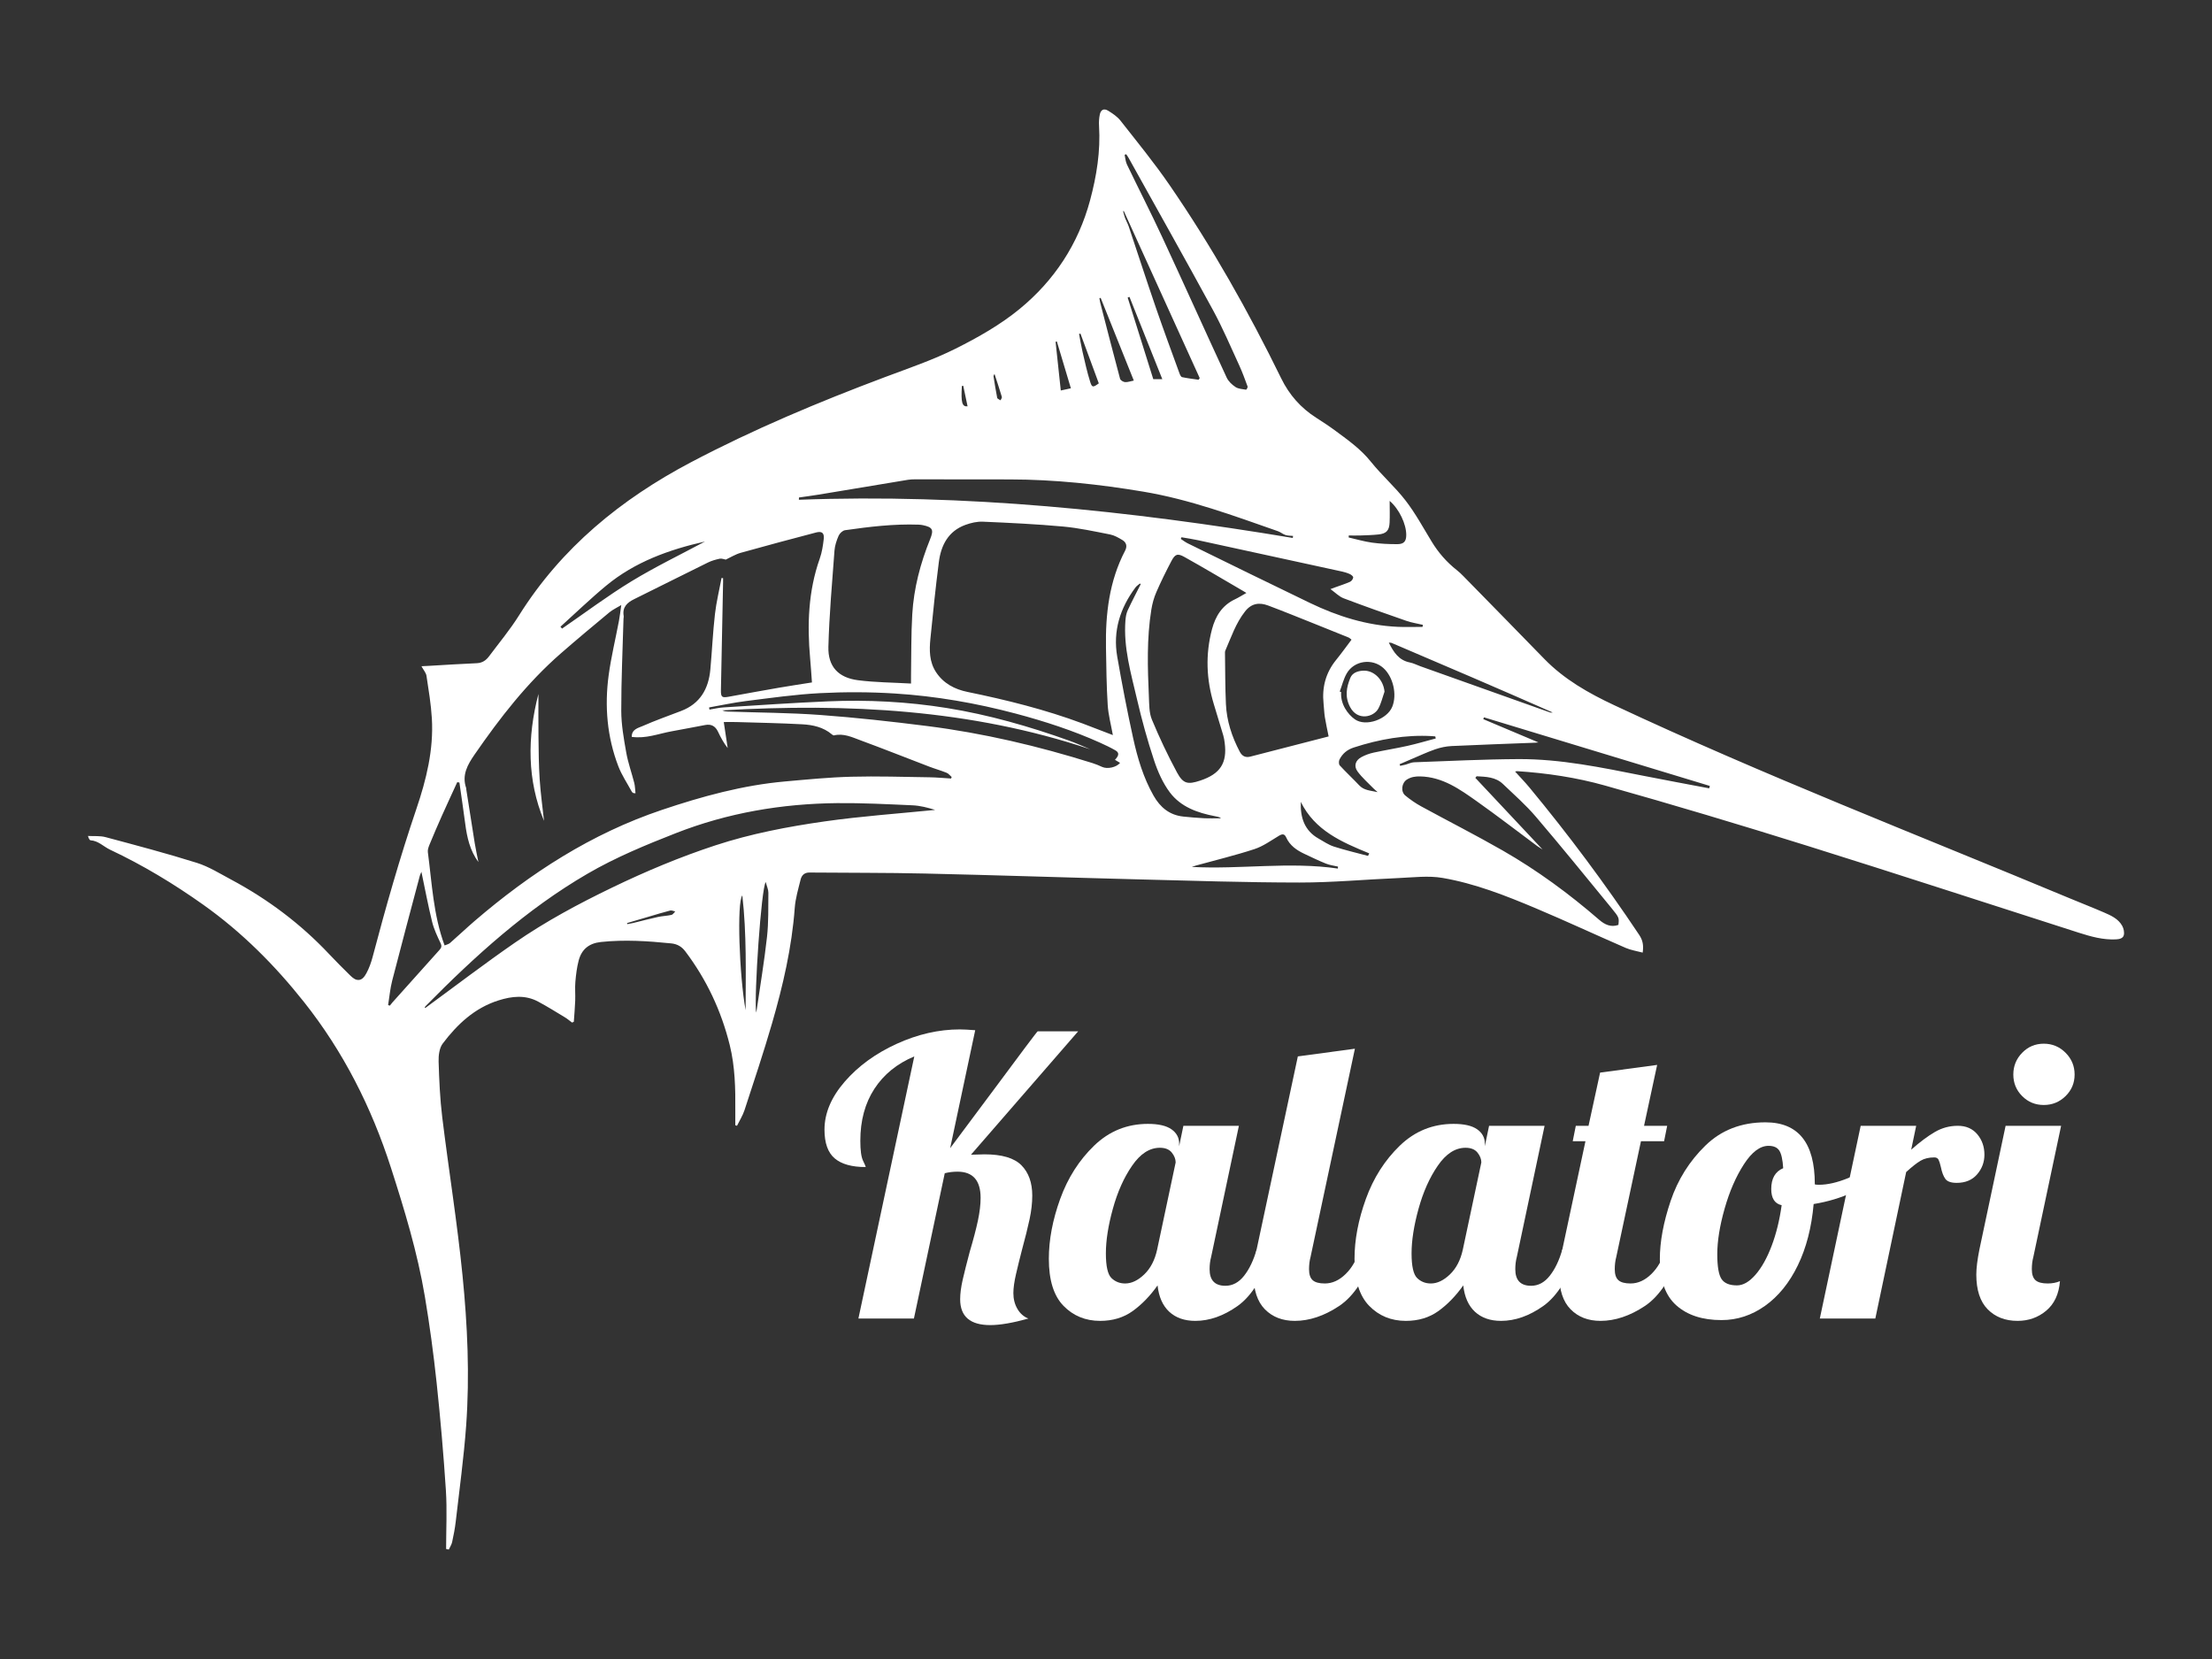 <?xml version="1.0" encoding="utf-8"?>
<!-- Generator: Adobe Illustrator 16.0.3, SVG Export Plug-In . SVG Version: 6.00 Build 0)  -->
<!DOCTYPE svg PUBLIC "-//W3C//DTD SVG 1.1//EN" "http://www.w3.org/Graphics/SVG/1.1/DTD/svg11.dtd">
<svg version="1.1" id="Layer_1" xmlns="http://www.w3.org/2000/svg" xmlns:xlink="http://www.w3.org/1999/xlink" x="0px" y="0px"
	 width="400px" height="300px" viewBox="0 0 400 300" enable-background="new 0 0 400 300" xml:space="preserve">
<rect x="0" y="0" width="400" height="300" fill="#333333" stroke="none"/>
<g>
	<g>
		<path fill-rule="evenodd" clip-rule="evenodd" fill="#fff" d="M80.671,280.106c0-3.535,0.188-7.081-0.04-10.603
			c-0.423-6.516-0.99-13.022-1.682-19.513c-0.554-5.192-1.253-10.38-2.119-15.531c-1.336-7.952-3.678-15.662-6.144-23.322
			c-3.503-10.885-8.588-20.96-15.712-29.94c-5.291-6.671-11.241-12.64-18.24-17.607c-5.351-3.796-10.912-7.153-16.829-9.939
			c-1.177-0.555-2.116-1.608-3.525-1.699c-0.183-0.012-0.345-0.345-0.474-0.785c1.069,0.063,2.185-0.056,3.198,0.217
			c5.513,1.475,11.036,2.933,16.479,4.641c2.168,0.682,4.167,1.938,6.195,3.022c6.646,3.546,12.595,8.015,17.765,13.51
			c1.18,1.253,2.396,2.473,3.625,3.68c0.38,0.373,0.821,0.807,1.306,0.932c0.919,0.234,1.442-0.55,1.786-1.188
			c0.496-0.92,0.856-1.938,1.125-2.953c2.377-9.004,4.921-17.954,7.916-26.776c1.79-5.273,3.125-10.685,2.792-16.324
			c-0.154-2.584-0.585-5.151-0.973-7.719c-0.082-0.538-0.524-1.026-0.91-1.735c0.625-0.033,0.999-0.05,1.371-0.069
			c2.883-0.164,5.766-0.358,8.65-0.479c0.985-0.044,1.661-0.521,2.2-1.242c1.827-2.445,3.796-4.808,5.412-7.386
			c7.68-12.255,18.459-21.035,31.073-27.692c11.321-5.972,23.118-10.907,35.1-15.41c4.31-1.619,8.707-3.105,12.808-5.162
			c4.046-2.024,8.081-4.314,11.56-7.17c6.244-5.129,10.597-11.705,12.731-19.633c1.189-4.425,1.907-8.88,1.625-13.474
			c-0.045-0.672,0-1.368,0.133-2.028c0.172-0.88,0.74-1.182,1.497-0.719c0.82,0.5,1.672,1.076,2.257,1.817
			c3.006,3.832,6.1,7.612,8.855,11.622c7.646,11.121,14.272,22.854,20.2,34.975c1.453,2.972,3.538,5.34,6.321,7.114
			c1.206,0.768,2.401,1.558,3.549,2.409c2.266,1.675,4.547,3.294,6.349,5.553c1.963,2.451,4.375,4.553,6.288,7.037
			c1.774,2.307,3.181,4.902,4.699,7.397c1.212,1.996,2.715,3.718,4.55,5.163c0.433,0.338,0.832,0.724,1.218,1.12
			c4.865,4.968,9.739,9.931,14.589,14.921c3.618,3.721,8.026,6.216,12.676,8.395c26.99,12.648,54.781,23.411,82.273,34.878
			c2.096,0.876,4.214,1.696,6.299,2.601c1.265,0.547,2.562,1.135,3.269,2.409c0.27,0.482,0.413,1.179,0.286,1.694
			c-0.145,0.555-0.757,0.724-1.417,0.754c-2.326,0.111-4.511-0.502-6.676-1.191c-16.377-5.24-32.716-10.594-49.126-15.726
			c-12.138-3.799-24.32-7.448-36.563-10.891c-5.174-1.458-10.536-2.262-15.931-2.611c-0.089-0.006-0.178,0.039-0.355,0.078
			c0.891,0.981,1.774,1.894,2.584,2.869c7.073,8.542,13.69,17.423,19.846,26.649c0.66,0.984,0.826,1.894,0.638,3.216
			c-1.073-0.288-2.132-0.44-3.077-0.852c-5.418-2.355-10.774-4.852-16.214-7.145c-5.473-2.306-11.029-4.499-16.901-5.508
			c-2.572-0.444-5.301-0.087-7.957,0.024c-5.969,0.25-11.938,0.813-17.904,0.81c-9.781-0.006-19.563-0.33-29.339-0.576
			c-12.803-0.327-25.604-0.76-38.406-1.051c-6.953-0.161-13.911-0.114-20.867-0.181c-0.929-0.011-1.421,0.508-1.609,1.27
			c-0.418,1.694-0.933,3.402-1.061,5.129c-0.525,7.134-2.13,14.052-4.11,20.886c-1.526,5.265-3.271,10.466-4.971,15.678
			c-0.322,0.987-0.9,1.889-1.36,2.831c-0.103-0.033-0.205-0.063-0.308-0.097c0-0.894-0.006-1.783,0.001-2.676
			c0.035-3.973-0.047-7.949-1.005-11.819c-1.529-6.18-4.19-11.854-8.039-16.95c-0.645-0.854-1.452-1.328-2.529-1.437
			c-4.24-0.431-8.474-0.707-12.74-0.253c-2.165,0.233-3.49,1.342-4.017,3.366c-0.324,1.247-0.482,2.548-0.593,3.835
			c-0.096,1.128,0.014,2.273-0.029,3.41c-0.047,1.271-0.164,2.545-0.251,3.814c-0.105,0.05-0.21,0.097-0.314,0.145
			c-0.448-0.33-0.872-0.696-1.345-0.979c-1.582-0.957-3.152-1.934-4.778-2.807c-2.34-1.258-4.756-0.992-7.187-0.222
			c-4.319,1.367-7.447,4.312-10.081,7.8c-0.614,0.814-0.779,2.156-0.745,3.24c0.104,3.374,0.249,6.76,0.659,10.104
			c1.17,9.537,2.713,19.035,3.665,28.595c0.9,9.02,1.314,18.102,0.656,27.168c-0.421,5.792-1.221,11.559-1.882,17.334
			c-0.143,1.244-0.385,2.48-0.652,3.706c-0.101,0.475-0.396,0.907-0.603,1.356C80.993,280.176,80.832,280.143,80.671,280.106z
			 M114.236,133.247c-0.013-1.38,1.17-1.605,1.974-1.957c2.277-1.004,4.631-1.835,6.96-2.726c3.444-1.317,4.964-4.006,5.283-7.502
			c0.304-3.33,0.451-6.679,0.831-10c0.25-2.202,0.789-4.367,1.197-6.549c0.092,0.014,0.183,0.028,0.275,0.042
			c0,0.241,0.005,0.485,0,0.729c-0.13,6.499-0.268,12.995-0.39,19.491c-0.025,1.292,0.18,1.439,1.403,1.217
			c3.035-0.552,6.067-1.106,9.105-1.633c2.003-0.344,4.013-0.644,5.951-0.951c-0.107-1.428-0.194-2.875-0.325-4.317
			c-0.552-6.138-0.345-12.19,1.738-18.082c0.396-1.12,0.581-2.329,0.717-3.516c0.129-1.117-0.324-1.48-1.379-1.203
			c-4.547,1.198-9.094,2.401-13.621,3.673c-0.972,0.274-1.862,0.837-2.711,1.231c-0.349-0.058-0.746-0.235-1.09-0.164
			c-0.724,0.155-1.461,0.36-2.122,0.685c-4.457,2.19-8.889,4.43-13.343,6.624c-1.302,0.64-2.188,1.469-1.903,3.066
			c0.028,0.152-0.032,0.321-0.036,0.482c-0.154,5.553-0.417,11.106-0.406,16.657c0.005,2.512,0.458,5.041,0.898,7.525
			c0.329,1.863,0.984,3.665,1.45,5.503c0.148,0.59,0.152,1.217,0.228,1.879c-0.264-0.033-0.376-0.014-0.445-0.063
			c-0.103-0.067-0.197-0.169-0.256-0.277c-0.813-1.503-1.788-2.944-2.397-4.525c-2.047-5.323-2.513-10.874-1.756-16.485
			c0.446-3.305,1.244-6.563,1.863-9.845c0.167-0.885,0.263-1.78,0.416-2.845c-0.833,0.507-1.564,0.837-2.159,1.331
			c-2.95,2.448-5.896,4.907-8.785,7.427c-6.097,5.318-11.009,11.656-15.581,18.276c-1.267,1.841-2.339,3.704-1.521,6.061
			c0.031,0.089,0.01,0.194,0.025,0.289c0.506,3.232,1.002,6.465,1.526,9.695c0.185,1.137,0.438,2.263,0.66,3.394
			c-1.539-2.076-2.065-4.478-2.387-6.956c-0.322-2.476-0.696-4.943-1.047-7.417c-0.129-0.025-0.259-0.047-0.39-0.072
			c-0.931,2.035-1.879,4.062-2.792,6.108c-0.754,1.686-1.482,3.388-2.187,5.096c-0.187,0.458-0.399,0.987-0.338,1.447
			c0.743,5.617,0.98,11.326,3.026,16.873c0.327-0.139,0.718-0.211,0.975-0.432c1.515-1.323,2.971-2.712,4.496-4.021
			c10.092-8.661,21.085-15.762,33.799-20.045c7.291-2.456,14.65-4.475,22.327-5.157c3.979-0.355,7.964-0.749,11.954-0.851
			c4.704-0.125,9.414,0.033,14.12,0.1c1.309,0.02,2.616,0.147,3.923,0.225c0.035-0.094,0.068-0.186,0.101-0.28
			c-0.301-0.258-0.562-0.616-0.911-0.757c-1.026-0.416-2.098-0.715-3.132-1.109c-4.153-1.586-8.283-3.233-12.454-4.769
			c-1.519-0.56-3.05-1.303-4.777-0.887c-0.112,0.028-0.29-0.1-0.402-0.194c-1.544-1.303-3.433-1.708-5.341-1.811
			c-3.99-0.216-7.988-0.286-11.983-0.408c-0.671-0.019-1.342,0-2.211,0c0.244,1.614,0.477,3.161,0.71,4.708
			c-0.748-0.965-1.278-1.958-1.759-2.978c-0.469-0.99-1.216-1.397-2.285-1.197c-2.039,0.377-4.075,0.782-6.117,1.147
			C119.081,132.673,116.805,133.613,114.236,133.247z M201.242,132.928c-0.341-1.899-0.823-3.662-0.934-5.451
			c-0.22-3.435-0.25-6.884-0.311-10.33c-0.108-6.103,0.579-12.058,3.46-17.575c0.416-0.799,0.228-1.492-0.516-1.93
			c-0.688-0.411-1.431-0.84-2.201-0.993c-2.828-0.552-5.662-1.176-8.528-1.436c-4.813-0.438-9.654-0.666-14.484-0.876
			c-1.037-0.044-2.146,0.214-3.133,0.571c-3.121,1.131-4.432,3.693-4.824,6.754c-0.59,4.603-1.064,9.227-1.525,13.846
			c-0.207,2.08-0.205,4.165,1.012,6.027c1.354,2.068,3.399,3.119,5.703,3.59c7.067,1.45,14.051,3.186,20.818,5.708
			C197.574,131.506,199.36,132.205,201.242,132.928z M244.399,115.67c-0.191-0.139-0.353-0.316-0.549-0.396
			c-1.886-0.768-3.773-1.528-5.667-2.282c-2.953-1.172-5.889-2.384-8.864-3.496c-1.572-0.585-2.988-0.435-4.167,1.062
			c-1.688,2.138-2.515,4.672-3.579,7.103c-0.072,0.167-0.061,0.383-0.056,0.577c0.045,3.022,0.028,6.044,0.167,9.063
			c0.139,3.058,1.075,5.919,2.5,8.625c0.438,0.832,1.063,1.115,1.919,0.893c4.735-1.209,9.465-2.435,14.156-3.649
			c-0.261-1.309-0.51-2.398-0.685-3.499c-0.125-0.799-0.142-1.617-0.23-2.423c-0.311-2.947,0.383-5.595,2.273-7.918
			C242.577,118.151,243.459,116.912,244.399,115.67z M225.388,107.222c-0.288-0.169-0.499-0.299-0.709-0.424
			c-3.499-2.038-6.976-4.117-10.514-6.088c-1.239-0.693-1.683-0.502-2.343,0.754c-0.965,1.838-1.888,3.701-2.714,5.603
			c-0.436,1.001-0.737,2.091-0.91,3.169c-0.843,5.229-0.676,10.497-0.443,15.756c0.064,1.389,0.028,2.892,0.544,4.134
			c1.353,3.255,2.866,6.46,4.541,9.562c1.123,2.077,1.969,2.21,4.217,1.461c3.61-1.203,4.883-3.172,4.405-6.826
			c-0.058-0.449-0.127-0.904-0.255-1.336c-0.552-1.869-1.12-3.727-1.691-5.589c-1.38-4.514-1.558-9.061-0.344-13.635
			c0.63-2.356,1.83-4.286,4.126-5.378C223.988,108.057,224.637,107.641,225.388,107.222z M164.74,123.607
			c0-0.558-0.005-0.94,0.001-1.32c0.063-3.734,0.006-7.478,0.225-11.204c0.277-4.697,1.465-9.221,3.229-13.58
			c0.685-1.694,0.481-2.168-1.322-2.54c-0.254-0.053-0.514-0.081-0.773-0.089c-4.467-0.158-8.885,0.377-13.29,1.004
			c-0.436,0.061-0.969,0.565-1.156,0.992c-0.372,0.854-0.686,1.786-0.754,2.701c-0.429,5.794-0.947,11.592-1.1,17.395
			c-0.094,3.571,1.801,5.583,5.351,6.039C158.262,123.408,161.425,123.416,164.74,123.607z M76.806,182.168
			c0.029,0.038,0.058,0.08,0.086,0.119c5.399-3.95,10.72-8.019,16.221-11.821c5.56-3.849,11.524-7.043,17.615-9.981
			c6.055-2.922,12.244-5.52,18.64-7.619c6.443-2.115,13.083-3.377,19.759-4.331c6.624-0.942,13.316-1.408,19.979-2.079
			c-1.342-0.411-2.721-0.771-4.113-0.832c-4.54-0.2-9.087-0.438-13.628-0.394c-10.013,0.105-19.75,1.752-29.129,5.423
			c-5.481,2.146-10.922,4.392-15.999,7.347c-11.017,6.407-20.368,14.907-29.271,23.933C76.9,181.999,76.859,182.091,76.806,182.168z
			 M233.78,97.277c0.014-0.122,0.025-0.244,0.039-0.366c-0.452-0.044-0.932-0.022-1.355-0.161c-0.482-0.155-0.898-0.524-1.378-0.693
			c-7.993-2.795-15.934-5.745-24.34-7.15c-7.993-1.339-16.025-2.199-24.132-2.212c-5.723-0.008-11.445-0.017-17.166-0.017
			c-0.421,0-0.847,0.02-1.261,0.086c-5.381,0.887-10.76,1.791-16.14,2.678c-1.186,0.197-2.379,0.349-3.568,0.521
			c-0.005,0.138-0.011,0.271-0.017,0.41C174.502,89.248,204.212,92.35,233.78,97.277z M278.947,153.617
			c-0.405-0.264-0.704-0.433-0.981-0.635c-3.621-2.69-7.197-5.454-10.879-8.06c-3.095-2.188-6.194-4.422-10.259-4.522
			c-0.901-0.022-1.658,0.105-2.39,0.552c-0.977,0.593-1.192,2.188-0.311,2.908c0.893,0.735,1.857,1.403,2.866,1.955
			c4.899,2.675,9.882,5.199,14.723,7.974c6.243,3.576,12.026,7.826,17.464,12.536c1.018,0.883,2.115,1.4,3.479,0.93
			c0.133-1.283,0.169-1.314-1.265-3.064c-4.53-5.524-9.03-11.078-13.668-16.512c-1.803-2.116-3.921-3.968-5.934-5.897
			c-1.342-1.292-3.077-1.317-4.771-1.411c-0.077,0.097-0.155,0.191-0.235,0.289C270.807,144.939,274.821,149.22,278.947,153.617z
			 M201.622,137.4c0.561-0.607,0.948-1.217,0.081-1.713c-0.891-0.51-1.822-0.951-2.759-1.375c-4.924-2.218-10.051-3.882-15.26-5.268
			c-7.175-1.907-14.477-3.171-21.879-3.637c-4.496-0.283-9.033-0.297-13.531-0.064c-4.469,0.23-8.919,0.874-13.366,1.428
			c-2.24,0.277-4.456,0.763-6.682,1.153c0.021,0.13,0.042,0.261,0.063,0.394c0.857-0.139,1.71-0.35,2.573-0.399
			c6.29-0.391,12.579-0.826,18.875-1.095c7.19-0.308,14.363,0.064,21.477,1.206c7.558,1.214,14.883,3.316,22.08,5.883
			c1.309,0.466,2.572,1.051,3.854,1.581c-21.659-7.259-43.954-8.34-66.511-7.042c0.307,0.164,0.629,0.211,0.956,0.222
			c5.585,0.194,11.183,0.205,16.751,0.615c6.442,0.471,12.873,1.187,19.284,1.996c10.168,1.284,20.116,3.626,29.894,6.693
			c0.613,0.188,1.209,0.444,1.794,0.71c0.948,0.427,2.567,0.072,3.228-0.738C202.26,137.78,201.975,137.611,201.622,137.4z
			 M213.644,97.155c-0.038,0.1-0.077,0.2-0.116,0.3c0.41,0.266,0.804,0.579,1.242,0.793c7.372,3.609,14.733,7.233,22.13,10.791
			c5.007,2.412,10.253,4.056,15.854,4.311c1.497,0.069,3,0.008,4.497,0.008c0.017-0.122,0.033-0.244,0.05-0.369
			c-0.998-0.236-2.024-0.388-2.983-0.721c-3.799-1.317-7.589-2.653-11.345-4.078c-0.824-0.311-1.495-1.026-2.385-1.664
			c0.493-0.183,0.704-0.26,0.915-0.338c0.882-0.322,1.782-0.604,2.637-0.987c0.269-0.119,0.543-0.504,0.563-0.787
			c0.017-0.194-0.366-0.497-0.632-0.616c-0.472-0.211-0.976-0.355-1.48-0.466c-8.65-1.891-17.301-3.776-25.953-5.647
			C215.646,97.471,214.642,97.327,213.644,97.155z M278.198,134.251c-0.308,0.028-0.46,0.05-0.615,0.055
			c-5.032,0.197-10.066,0.366-15.099,0.604c-0.987,0.05-2.002,0.261-2.937,0.583c-1.469,0.51-2.883,1.175-4.316,1.78
			c-0.719,0.302-1.431,0.615-2.141,0.92c0.036,0.1,0.072,0.2,0.111,0.299c0.332-0.075,0.668-0.141,0.998-0.23
			c0.499-0.136,0.986-0.396,1.488-0.416c6.297-0.225,12.599-0.546,18.9-0.577c7.607-0.036,15.032,1.522,22.457,2.992
			c4.009,0.793,8.026,1.533,12.038,2.295c0.039-0.144,0.075-0.288,0.111-0.435c-13.619-4.134-27.234-8.271-40.851-12.404
			c-0.038,0.108-0.077,0.219-0.116,0.33C271.489,131.423,274.747,132.795,278.198,134.251z M206.28,105.63
			c-0.047-0.036-0.095-0.075-0.145-0.111c-0.266,0.23-0.588,0.421-0.793,0.696c-2.789,3.727-4.119,7.885-3.311,12.526
			c0.86,4.946,1.809,9.887,2.89,14.789c0.787,3.576,1.838,7.097,3.665,10.325c1.209,2.135,2.905,3.557,5.423,3.809
			c1.226,0.122,2.454,0.239,3.682,0.297c1.043,0.05,2.085,0.011,3.125,0.011c-0.357-0.267-0.729-0.302-1.095-0.375
			c-3.161-0.599-6.188-1.675-8.163-4.292c-1.28-1.702-2.195-3.776-2.866-5.813c-1.203-3.624-2.218-7.322-3.083-11.043
			c-1.093-4.697-2.479-9.371-2.091-14.287c0.05-0.596,0.15-1.229,0.394-1.766C204.655,108.789,205.487,107.216,206.28,105.63z
			 M203.663,27.897c-0.1,0.03-0.2,0.061-0.3,0.091c0.139,0.595,0.172,1.238,0.433,1.774c2.094,4.357,4.303,8.66,6.338,13.046
			c3.938,8.473,7.763,16.996,11.689,25.474c0.315,0.682,0.964,1.287,1.602,1.708c0.521,0.341,1.259,0.372,1.911,0.482
			c0.063,0.011,0.324-0.427,0.271-0.571c-0.479-1.303-0.954-2.614-1.533-3.873c-1.536-3.33-2.967-6.718-4.716-9.931
			c-5.011-9.208-10.156-18.346-15.252-27.509C203.974,28.35,203.813,28.127,203.663,27.897z M70.184,181.757
			c0.107,0.031,0.215,0.062,0.322,0.09c0.144-0.184,0.278-0.377,0.434-0.549c2.833-3.17,5.665-6.342,8.513-9.499
			c0.365-0.405,0.476-0.702,0.21-1.262c-0.592-1.247-1.197-2.522-1.524-3.854c-0.724-2.938-1.28-5.919-1.934-9.03
			c-0.127,0.311-0.23,0.497-0.283,0.696c-1.677,6.329-3.375,12.651-5.004,18.991C70.549,178.78,70.421,180.285,70.184,181.757z
			 M241.929,157.063c0.006-0.117,0.017-0.236,0.022-0.353c-0.727-0.175-1.486-0.261-2.168-0.538
			c-1.322-0.529-2.606-1.158-3.898-1.763c-1.408-0.66-2.645-1.509-3.313-3c-0.302-0.674-0.724-0.624-1.325-0.258
			c-1.438,0.865-2.847,1.888-4.416,2.4c-3.477,1.135-7.04,1.994-10.566,2.967c-0.258,0.069-0.507,0.167-0.757,0.25
			C224.34,157.24,233.129,155.776,241.929,157.063z M203.22,38.162c-0.045,0.011-0.086,0.022-0.128,0.033
			c0.116,0.416,0.211,0.837,0.36,1.242c0.194,0.507,0.482,0.987,0.654,1.502c1.649,4.918,3.249,9.859,4.936,14.766
			c1.361,3.954,2.816,7.879,4.247,11.811c0.095,0.261,0.271,0.643,0.472,0.685c0.983,0.208,1.984,0.325,2.982,0.469
			c0.067-0.1,0.139-0.2,0.205-0.299C212.374,58.301,207.797,48.231,203.22,38.162z M101.347,113.33
			c0.097,0.117,0.194,0.228,0.291,0.341c4.17-2.864,8.226-5.917,12.54-8.548c4.301-2.62,8.862-4.818,13.308-7.2
			c-6.495,1.464-12.669,3.685-17.864,7.979C106.767,108.262,104.099,110.848,101.347,113.33z M259.628,133.539
			c-0.027-0.125-0.055-0.247-0.08-0.369c-0.186-0.019-0.368-0.044-0.552-0.055c-4.868-0.283-9.57,0.56-14.184,2.057
			c-1.198,0.388-2.046,1.098-2.59,2.174c-0.145,0.285-0.145,0.856,0.044,1.062c1.137,1.239,2.374,2.384,3.527,3.61
			c0.848,0.901,1.963,0.932,3.327,1.223c-0.399-0.355-0.594-0.504-0.763-0.682c-0.974-1.009-2.055-1.938-2.875-3.061
			c-0.721-0.987-0.366-2.024,0.727-2.601c0.676-0.363,1.431-0.635,2.182-0.799c2.026-0.443,4.084-0.765,6.107-1.217
			C256.224,134.495,257.921,133.99,259.628,133.539z M242.267,125.057c0.089,0.034,0.173,0.064,0.259,0.094
			c-0.175,2.185,1.236,4.054,2.476,4.924c1.99,1.403,5.855,0,6.771-2.29c0.887-2.218,0.152-5.39-1.614-6.984
			c-1.999-1.8-5.272-1.373-6.626,0.97C242.952,122.775,242.681,123.957,242.267,125.057z M251.142,116.208
			c0.857,1.708,1.794,3.186,3.796,3.585c0.66,0.13,1.28,0.463,1.921,0.69c7.813,2.783,15.629,5.573,23.444,8.348
			c0.142,0.053,0.316,0.008,0.475,0.008c-9.69-4.281-19.396-8.428-29.108-12.57C251.533,116.208,251.361,116.229,251.142,116.208z
			 M243.897,96.833c-0.003,0.122-0.006,0.238-0.012,0.36c1.403,0.319,2.795,0.735,4.218,0.932c1.505,0.208,3.038,0.277,4.561,0.277
			c1.206,0,1.627-0.516,1.63-1.647c0.012-1.974-1.264-4.691-3-6.177c0,1.403,0.048,2.667-0.011,3.923
			c-0.066,1.441-0.588,1.993-2.007,2.146c-1.065,0.114-2.135,0.142-3.205,0.18C245.348,96.855,244.624,96.833,243.897,96.833z
			 M136.724,183.118c0.06-0.254,0.096-0.371,0.112-0.49c0.635-4.4,1.374-8.789,1.863-13.205c0.291-2.637,0.222-5.318,0.248-7.979
			c0.006-0.573-0.274-1.15-0.478-1.943C137.65,160.656,136.359,179.895,136.724,183.118z M235.228,145.005
			c-0.113,2.847,0.663,5.204,3.225,6.646c0.904,0.51,1.78,1.123,2.753,1.434c2.032,0.654,4.114,1.137,6.178,1.69
			c0.069-0.154,0.141-0.308,0.213-0.463C242.655,152.286,237.765,150.198,235.228,145.005z M199.033,53.865
			c-0.072,0.022-0.145,0.044-0.222,0.066c0.053,0.28,0.083,0.566,0.155,0.843c1.181,4.574,2.351,9.152,3.576,13.715
			c0.072,0.274,0.571,0.58,0.893,0.607c0.479,0.039,0.981-0.158,1.592-0.277C203.009,63.785,201.023,58.825,199.033,53.865z
			 M134.236,161.926c-1.007,1.185-0.556,14.491,0.595,20.747C134.843,175.806,135.034,168.935,134.236,161.926z M204.245,53.69
			c-0.111,0.039-0.219,0.081-0.327,0.12c1.547,4.924,3.094,9.848,4.63,14.75c0.565,0,0.981,0,1.631,0
			C208.171,63.53,206.208,58.612,204.245,53.69z M193.648,70.215c-0.887-2.97-1.713-5.72-2.534-8.47
			c-0.077,0.02-0.155,0.039-0.232,0.061c0.311,2.881,0.615,5.761,0.942,8.806C192.451,70.473,193.033,70.348,193.648,70.215z
			 M195.384,60.331c-0.083,0.017-0.172,0.034-0.255,0.05c0.205,1.076,0.38,2.162,0.627,3.227c0.427,1.824,0.82,3.665,1.386,5.451
			c0.33,1.051,0.527,1.02,1.556,0.266C197.597,66.336,196.49,63.333,195.384,60.331z M113.389,166.922
			c0.015,0.063,0.031,0.13,0.047,0.194c0.334-0.064,0.672-0.117,1.003-0.197c1.507-0.363,3.005-0.766,4.519-1.098
			c0.814-0.178,1.661-0.197,2.475-0.38c0.256-0.056,0.446-0.405,0.668-0.621c-0.31-0.062-0.645-0.235-0.919-0.163
			c-1.284,0.326-2.551,0.723-3.822,1.095C116.037,166.14,114.713,166.531,113.389,166.922z M179.836,67.611
			c-0.116,0.266-0.191,0.349-0.18,0.421c0.208,1.306,0.408,2.612,0.668,3.909c0.039,0.183,0.394,0.299,0.604,0.449
			c0.086-0.208,0.288-0.449,0.238-0.616C180.768,70.434,180.324,69.105,179.836,67.611z M174.186,69.763
			c-0.083,0.011-0.167,0.025-0.25,0.039c-0.173,2.966,0.022,3.779,1.031,3.676C174.707,72.23,174.446,70.997,174.186,69.763z"/>
		<path fill-rule="evenodd" clip-rule="evenodd" fill="#fff" d="M98.376,148.44c-3.05-7.341-3.061-15.093-1.008-22.951
			c0,2.556-0.026,5.118,0.007,7.674c0.033,2.595,0.044,5.196,0.217,7.785C97.764,143.528,98.124,146.098,98.376,148.44z"/>
		<path fill-rule="evenodd" clip-rule="evenodd" fill="#fff" d="M250.365,125.08c-0.363,1.02-0.602,2.104-1.111,3.044
			c-0.859,1.583-3.771,2.273-5.107-0.255c-0.992-1.88-0.668-3.565,0.039-5.295c0.372-0.91,1.319-1.226,2.24-1.292
			C248.431,121.137,250.174,122.917,250.365,125.08z"/>
	</g>
	<g>
		<g>
			<path fill="#fff" d="M173.628,234.95c0-1.022,0.153-2.195,0.455-3.521c0.302-1.325,0.732-3.033,1.29-5.124
				c0.648-2.185,1.137-4.042,1.464-5.575c0.324-1.536,0.488-2.905,0.488-4.114c0-3.161-1.395-4.741-4.184-4.741
				c-0.79,0-1.555,0.095-2.298,0.28l-5.578,26.28h-10.038l10.107-47.404c-3.114,1.304-5.519,3.255-7.214,5.858
				c-1.697,2.601-2.545,5.739-2.545,9.41c0,1.719,0.162,2.916,0.488,3.59s0.488,1.057,0.488,1.151c-2.509,0-4.38-0.524-5.611-1.569
				c-1.231-1.046-1.847-2.778-1.847-5.193c0-2.975,1.22-5.866,3.66-8.681c2.439-2.812,5.564-5.087,9.376-6.831
				c3.809-1.741,7.622-2.615,11.431-2.615c0.652,0,1.581,0.048,2.789,0.143l-4.53,21.331l7.178-9.621
				c5.717-7.713,8.598-11.547,8.645-11.503h7.319l-19.379,22.308l2.439-0.069c3.161,0,5.393,0.663,6.693,1.985
				c1.301,1.325,1.952,3.149,1.952,5.473c0,1.351-0.164,2.778-0.488,4.289c-0.324,1.509-0.79,3.38-1.395,5.611
				c-0.372,1.439-0.721,2.855-1.045,4.251c-0.325,1.395-0.488,2.556-0.488,3.487c0,1.067,0.244,2.021,0.732,2.855
				c0.488,0.838,1.151,1.42,1.988,1.744c-2.836,0.79-5.137,1.184-6.9,1.184C175.442,239.619,173.628,238.064,173.628,234.95z"/>
			<path fill="#fff" d="M192.313,236.135c-1.767-1.811-2.65-4.647-2.65-8.504c0-3.44,0.688-7.053,2.057-10.84
				c1.37-3.787,3.416-6.995,6.133-9.621c2.72-2.625,5.961-3.937,9.727-3.937c1.904,0,3.321,0.324,4.253,0.976
				c0.929,0.651,1.395,1.509,1.395,2.578v0.488l0.765-3.695h10.039l-5.018,23.702c-0.188,0.695-0.28,1.441-0.28,2.231
				c0,1.999,0.951,2.997,2.858,2.997c1.301,0,2.429-0.604,3.38-1.813c0.953-1.209,1.708-2.789,2.265-4.74h2.928
				c-1.719,5.021-3.845,8.425-6.376,10.213c-2.534,1.789-5.08,2.685-7.633,2.685c-1.952,0-3.521-0.547-4.708-1.639
				c-1.184-1.093-1.894-2.684-2.124-4.774c-1.35,1.904-2.847,3.449-4.497,4.636c-1.649,1.184-3.615,1.777-5.892,1.777
				C196.285,238.854,194.075,237.947,192.313,236.135z M206.915,230.453c1.14-1.092,1.919-2.589,2.334-4.496l3.347-15.754
				c0-0.604-0.232-1.194-0.695-1.777c-0.466-0.582-1.187-0.873-2.163-0.873c-1.857,0-3.532,1.081-5.018,3.244
				c-1.489,2.159-2.648,4.763-3.485,7.807c-0.838,3.045-1.256,5.729-1.256,8.052s0.338,3.81,1.012,4.461s1.5,0.976,2.476,0.976
				C204.625,232.092,205.775,231.546,206.915,230.453z"/>
			<path fill="#fff" d="M228.734,236.764c-1.372-1.395-2.057-3.487-2.057-6.274c0-1.161,0.186-2.673,0.557-4.532l7.458-34.926
				l10.319-1.392l-8.018,37.643c-0.187,0.695-0.277,1.441-0.277,2.231c0,0.929,0.219,1.592,0.659,1.985
				c0.441,0.396,1.173,0.593,2.196,0.593c1.348,0,2.604-0.568,3.765-1.708c1.162-1.139,1.999-2.614,2.51-4.427h2.928
				c-1.719,5.021-3.926,8.425-6.621,10.213c-2.697,1.789-5.367,2.685-8.018,2.685C231.906,238.854,230.104,238.155,228.734,236.764z
				"/>
			<path fill="#fff" d="M247.59,236.135c-1.766-1.811-2.65-4.647-2.65-8.504c0-3.44,0.688-7.053,2.058-10.84
				c1.369-3.787,3.416-6.995,6.133-9.621c2.72-2.625,5.961-3.937,9.726-3.937c1.905,0,3.321,0.324,4.253,0.976
				c0.929,0.651,1.395,1.509,1.395,2.578v0.488l0.766-3.695h10.039l-5.019,23.702c-0.188,0.695-0.279,1.441-0.279,2.231
				c0,1.999,0.95,2.997,2.858,2.997c1.3,0,2.429-0.604,3.379-1.813c0.954-1.209,1.708-2.789,2.266-4.74h2.928
				c-1.719,5.021-3.846,8.425-6.377,10.213c-2.534,1.789-5.079,2.685-7.633,2.685c-1.951,0-3.521-0.547-4.707-1.639
				c-1.185-1.093-1.894-2.684-2.124-4.774c-1.351,1.904-2.848,3.449-4.497,4.636c-1.649,1.184-3.615,1.777-5.892,1.777
				C251.563,238.854,249.354,237.947,247.59,236.135z M262.193,230.453c1.139-1.092,1.918-2.589,2.334-4.496l3.347-15.754
				c0-0.604-0.233-1.194-0.696-1.777c-0.466-0.582-1.187-0.873-2.162-0.873c-1.857,0-3.532,1.081-5.019,3.244
				c-1.488,2.159-2.647,4.763-3.485,7.807c-0.837,3.045-1.256,5.729-1.256,8.052s0.339,3.81,1.013,4.461s1.5,0.976,2.476,0.976
				C259.903,232.092,261.054,231.546,262.193,230.453z"/>
			<path fill="#fff" d="M284.016,236.764c-1.373-1.395-2.058-3.487-2.058-6.274c0-1.161,0.186-2.673,0.558-4.532l4.184-19.588
				h-2.302l0.558-2.789h2.301l2.091-9.621l10.316-1.392l-2.37,11.013h4.184l-0.558,2.789h-4.184l-4.461,20.913
				c-0.186,0.695-0.277,1.441-0.277,2.231c0,0.929,0.219,1.592,0.66,1.985c0.44,0.396,1.173,0.593,2.195,0.593
				c1.348,0,2.604-0.568,3.766-1.708c1.161-1.139,1.999-2.614,2.509-4.427h2.928c-1.719,5.021-3.926,8.425-6.62,10.213
				c-2.698,1.789-5.368,2.685-8.019,2.685C287.187,238.854,285.385,238.155,284.016,236.764z"/>
			<path fill="#fff" d="M303.148,236.065c-1.999-1.767-2.997-4.553-2.997-8.365c0-3.16,0.651-6.668,1.951-10.527
				c1.301-3.856,3.392-7.188,6.274-10.003c2.881-2.812,6.507-4.217,10.874-4.217c5.949,0,8.925,3.718,8.925,11.153v0.069
				c0.139,0.048,0.394,0.069,0.765,0.069c1.533,0,3.3-0.404,5.299-1.22c1.999-0.813,3.809-1.799,5.437-2.961l0.629,1.88
				c-1.35,1.441-3.102,2.662-5.265,3.662c-2.159,0.998-4.52,1.708-7.075,2.124c-0.372,4.23-1.325,7.924-2.858,11.085
				c-1.533,3.16-3.508,5.6-5.925,7.319c-2.418,1.722-5.043,2.581-7.877,2.581C307.864,238.716,305.147,237.831,303.148,236.065z
				 M317.44,230.522c1.114-1.277,2.091-3.019,2.928-5.229c0.835-2.204,1.438-4.658,1.811-7.353c-1.253-0.28-1.883-1.256-1.883-2.928
				c0-1.905,0.721-3.161,2.163-3.766c-0.095-1.533-0.327-2.589-0.699-3.171c-0.371-0.58-1.021-0.871-1.952-0.871
				c-1.533,0-3.019,1.114-4.461,3.347c-1.438,2.229-2.603,4.901-3.484,8.015c-0.885,3.114-1.325,5.856-1.325,8.227
				c0,2.231,0.255,3.729,0.768,4.497c0.511,0.765,1.439,1.15,2.789,1.15C315.209,232.441,316.323,231.801,317.44,230.522z"/>
			<path fill="#fff" d="M336.471,203.58h10.036l-0.903,4.322c1.577-1.395,3.008-2.462,4.286-3.205s2.659-1.117,4.147-1.117
				c1.486,0,2.659,0.513,3.521,1.533c0.859,1.022,1.289,2.257,1.289,3.695c0,1.348-0.443,2.534-1.325,3.555
				c-0.885,1.022-2.115,1.536-3.696,1.536c-1.02,0-1.707-0.244-2.054-0.732c-0.35-0.49-0.618-1.197-0.802-2.126
				c-0.142-0.604-0.28-1.049-0.419-1.326c-0.141-0.279-0.396-0.418-0.768-0.418c-0.976,0-1.802,0.199-2.473,0.593
				c-0.677,0.394-1.547,1.079-2.615,2.055l-5.578,26.491h-10.036L336.471,203.58z"/>
			<path fill="#fff" d="M359.438,236.764c-1.373-1.395-2.058-3.487-2.058-6.274c0-1.161,0.186-2.673,0.558-4.532l4.74-22.377
				h10.037l-5.019,23.702c-0.186,0.695-0.277,1.441-0.277,2.231c0,0.929,0.219,1.592,0.66,1.985c0.44,0.396,1.173,0.593,2.195,0.593
				c0.838,0,1.581-0.139,2.232-0.418c-0.186,2.323-1.012,4.103-2.476,5.334c-1.465,1.23-3.194,1.847-5.193,1.847
				C362.609,238.854,360.808,238.155,359.438,236.764z M365.676,198.212c-1.069-1.067-1.603-2.37-1.603-3.903
				s0.533-2.845,1.603-3.937c1.067-1.093,2.371-1.639,3.904-1.639s2.847,0.546,3.939,1.639c1.09,1.092,1.636,2.403,1.636,3.937
				s-0.546,2.836-1.636,3.903c-1.093,1.07-2.406,1.605-3.939,1.605S366.743,199.282,365.676,198.212z"/>
		</g>
	</g>
</g>
</svg>
